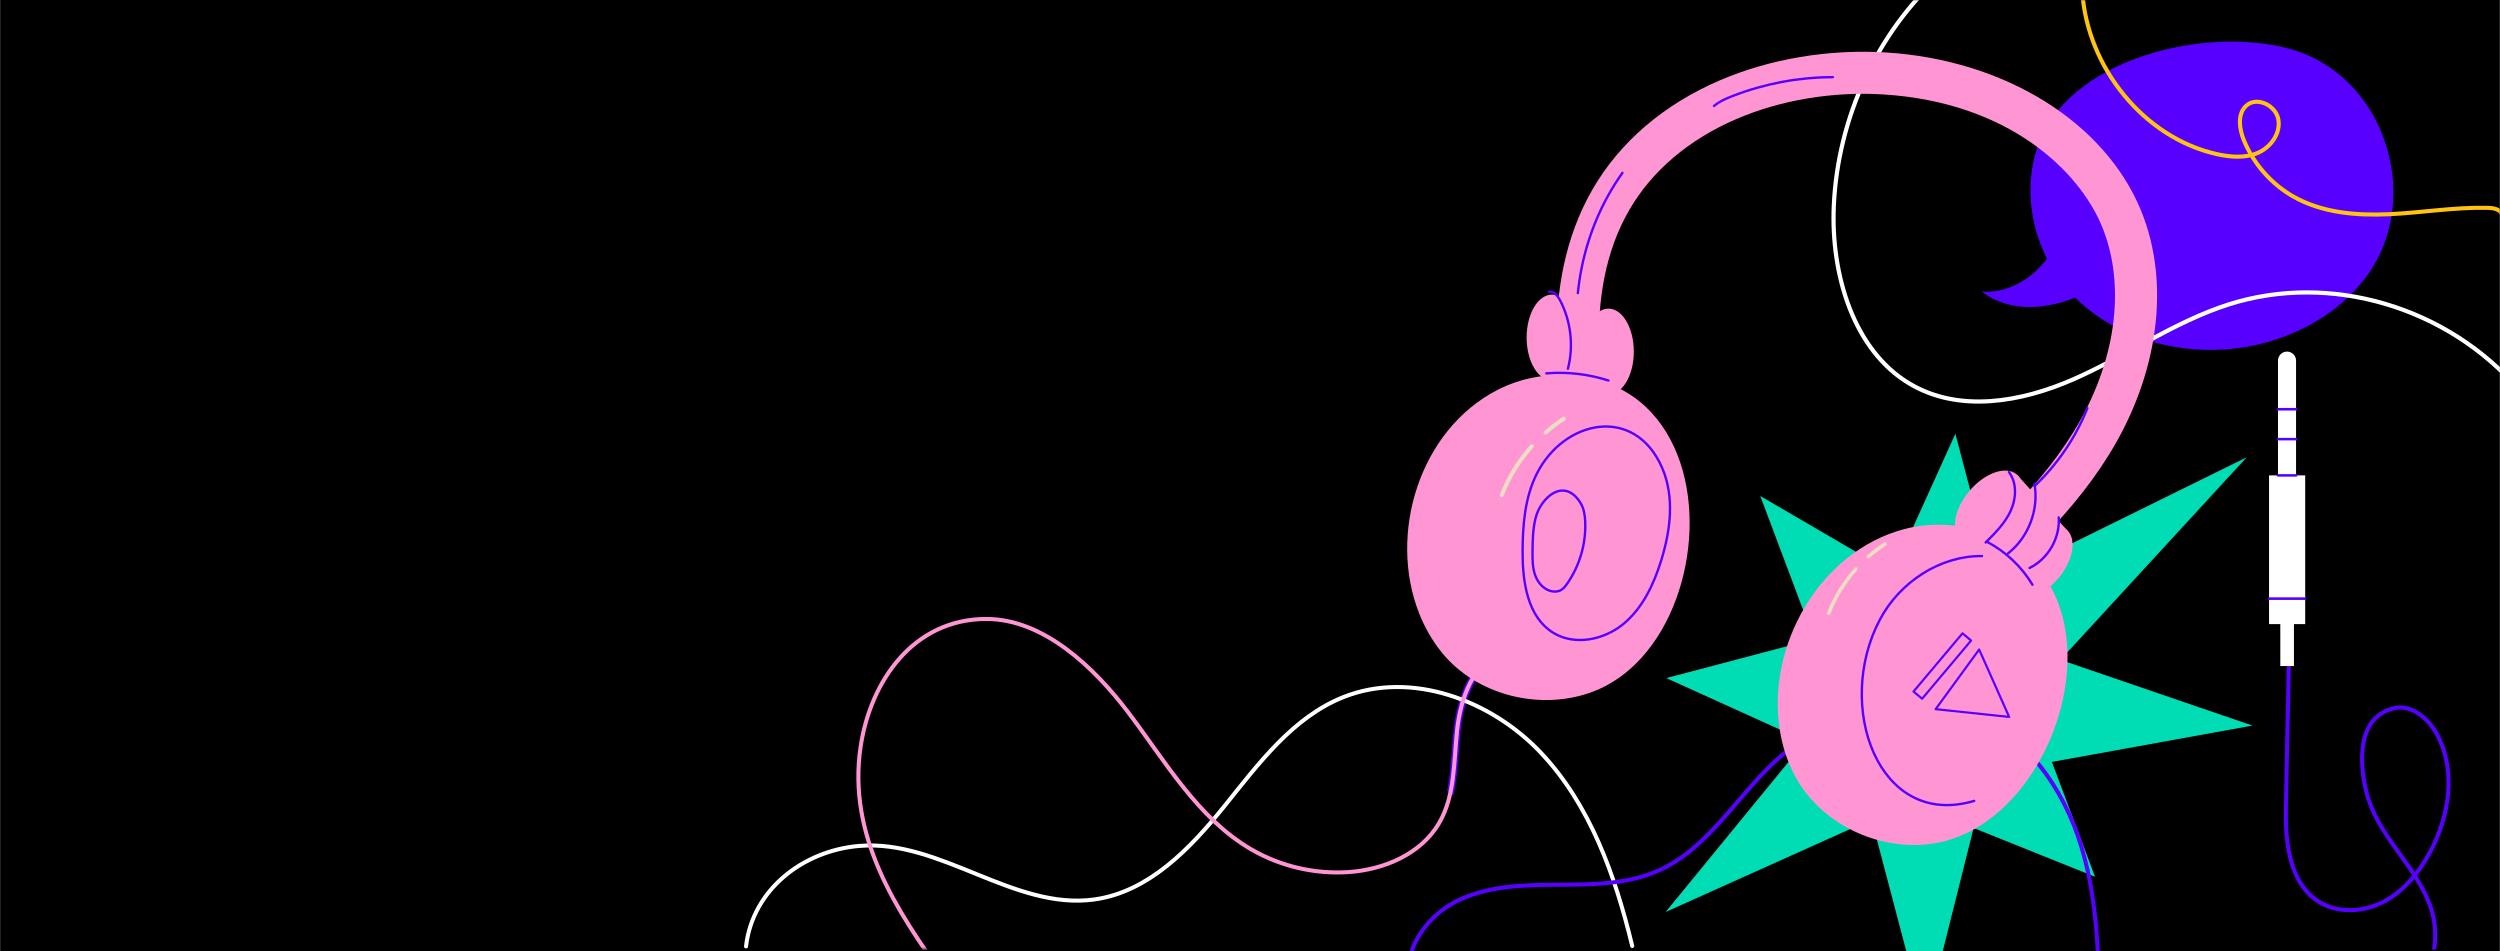 <svg width="1440" height="548" viewBox="0 0 1440 548" fill="none" xmlns="http://www.w3.org/2000/svg">
<rect x="0" y="0" width="1440" height="548" fill="#808080" stroke="none"/>
<g clip-path="url(#clip0_315_1220)">
<path d="M1439.85 0H0.152V548.005H1439.85V0Z" fill="black"/>
<path d="M1333.69 33.936C1329.23 31.633 1324.47 29.736 1319.43 28.307C1274.1 15.474 1201.35 31.215 1178.07 74.509C1162.01 104.354 1169.6 143.736 1192.6 168.617C1214.7 192.534 1248.75 203.487 1281.34 201.288C1282.66 201.201 1283.98 201.086 1285.3 200.955C1285.62 200.921 1285.93 200.888 1286.25 200.846C1289.23 200.53 1292.21 200.098 1295.17 199.565C1296.73 199.27 1298.29 198.958 1299.85 198.612C1315.54 195.087 1330.6 188.454 1343.34 178.917C1351.09 173.131 1358 166.276 1363.68 158.386C1372.38 146.307 1377.11 132.333 1378.29 118.098C1378.4 116.779 1378.47 115.467 1378.53 114.139C1378.56 113.217 1378.59 112.286 1378.59 111.358C1378.59 109.906 1378.57 108.457 1378.5 107.004C1377.22 77.207 1360.98 47.999 1333.69 33.936Z" fill="#5700FF"/>
<path d="M1198.48 170.246C1189.23 173.994 1179.44 176.755 1169.46 176.855C1159.48 176.954 1149.25 174.208 1141.51 167.92C1152.52 168.876 1163.53 164.206 1171.79 156.892C1180.05 149.578 1185.82 139.823 1190.08 129.655" fill="#5700FF"/>
<path d="M837.12 458.317C839.047 450.004 839.693 441.312 840.314 432.788C840.608 428.752 840.913 424.578 841.352 420.556C844.856 388.424 860.257 379.405 866.716 377.018C867.778 376.627 868.321 375.45 867.927 374.391C867.534 373.33 866.356 372.784 865.293 373.182C843.755 381.137 838.525 408.653 837.276 420.114C836.83 424.208 836.523 428.418 836.226 432.487C835.663 440.202 835.081 448.056 833.525 455.554L837.12 458.317Z" fill="#5700FF"/>
<path d="M429.717 545.123C433.463 512.617 462.226 490.026 494.9 487.256C541.598 483.297 584.015 524.574 630.425 518.079C661.602 513.716 685.489 488.889 705.206 464.4C724.924 439.91 744.699 413.058 773.963 401.473C812.716 386.132 858.666 403.143 887.33 433.352C915.993 463.56 930.366 504.439 940.163 544.873" stroke="white" stroke-width="2.332" stroke-miterlimit="10" stroke-linecap="round" stroke-linejoin="round"/>
<mask id="mask0_315_1220" style="mask-type:luminance" maskUnits="userSpaceOnUse" x="791" y="0" width="649" height="549">
<path d="M1440 0H791.182V548.005H1440V0Z" fill="white"/>
</mask>
<g mask="url(#mask0_315_1220)">
<path d="M1199.41 -4.373C1202.49 39.142 1235.07 79.427 1276.93 88.783C1284.78 90.538 1293.25 91.221 1300.63 88.004C1308.02 84.784 1313.83 76.699 1312.3 68.669C1310.77 60.639 1299.99 55.436 1293.93 60.806C1288.55 65.574 1289.8 74.416 1292.6 81.099C1298.23 94.557 1308.34 106.024 1320.88 113.166C1337.41 122.579 1357.13 124.266 1376.05 123.388C1394.97 122.51 1413.79 119.284 1432.73 119.707C1435.72 119.774 1439.18 120.188 1440.81 122.744" stroke="#FFC410" stroke-width="2.356" stroke-miterlimit="10" stroke-linecap="round" stroke-linejoin="round"/>
</g>
<mask id="mask1_315_1220" style="mask-type:luminance" maskUnits="userSpaceOnUse" x="791" y="0" width="649" height="549">
<path d="M1440 0H791.182V548.005H1440V0Z" fill="white"/>
</mask>
<g mask="url(#mask1_315_1220)">
<path d="M1294.1 263.394L1148.74 334.991L1146.5 326.493L1144.25 317.931L1126.3 249.844L1089.97 330.043L1013.92 285.701L1044.91 368.129L1023.06 373.894L1016.19 375.708L959.789 390.574L998.918 408.312L1039.96 426.922L959.406 525.305L1078.03 471.994L1079.36 477.037L1081.07 483.552L1103.64 569.217L1108.78 588.71L1136.81 476.944L1160.77 486.566L1171.83 491.006L1206.74 505.031L1181.87 438.862L1297.4 417.923L1186.81 380.062L1294.1 263.394ZM1097.63 463.669C1098.14 464.479 1098.62 465.301 1099.1 466.13C1099.53 466.846 1099.94 467.572 1100.34 468.304C1099.47 466.736 1098.57 465.187 1097.62 463.659L1097.63 463.669Z" fill="#00DDB5"/>
</g>
<mask id="mask2_315_1220" style="mask-type:luminance" maskUnits="userSpaceOnUse" x="791" y="0" width="649" height="549">
<path d="M1440 0H791.182V548.005H1440V0Z" fill="white"/>
</mask>
<g mask="url(#mask2_315_1220)">
<path d="M1209.3 587.698C1208.98 551.904 1208.53 515.378 1196.88 481.535C1185.22 447.693 1160.18 416.392 1125.7 406.825C1087.08 396.111 1045.26 415.006 1017.2 443.629C997.369 463.862 981.473 489.631 955.656 501.299C937.454 509.526 916.76 509.513 896.787 509.617C876.813 509.721 856.015 510.284 838.27 519.456C820.524 528.63 806.948 549.082 812.255 568.346" stroke="#5700FF" stroke-width="2.335" stroke-miterlimit="10" stroke-linecap="round" stroke-linejoin="round"/>
</g>
<mask id="mask3_315_1220" style="mask-type:luminance" maskUnits="userSpaceOnUse" x="0" y="0" width="1442" height="547">
<path d="M1440 0L1441.46 546.595H0.006L0.301 0H1440Z" fill="white"/>
</mask>
<g mask="url(#mask3_315_1220)">
<path d="M1118.1 -14.443C1081.5 18.222 1058.5 67.746 1056.27 118.7C1054.54 158.173 1067.68 201.816 1099.95 221.005C1128.46 237.958 1164.28 231.681 1194.44 218.406C1224.61 205.131 1252.3 185.422 1283.54 175.409C1342.18 156.613 1410.12 176.714 1451.42 225.082" stroke="white" stroke-width="2.416" stroke-miterlimit="10" stroke-linecap="round" stroke-linejoin="round"/>
</g>
<mask id="mask4_315_1220" style="mask-type:luminance" maskUnits="userSpaceOnUse" x="0" y="0" width="1442" height="547">
<path d="M1440 0L1441.46 546.595H0.006L0.301 0H1440Z" fill="white"/>
</mask>
<g mask="url(#mask4_315_1220)">
<path d="M866.005 375.102C848.66 381.51 841.314 401.991 839.314 420.337C837.313 438.682 838.207 458.277 828.86 474.201C818.46 491.912 797.222 500.947 776.695 502.319C757.397 503.608 737.744 499.049 720.997 489.395C689.729 471.375 671.141 438.21 649.269 409.545C630.521 384.975 601.38 356.428 567.926 356.516C526.07 356.63 501.307 392.266 495.672 430.362C488.161 481.137 515.774 524.028 544.491 563.463" stroke="#FF96D3" stroke-width="2.332" stroke-miterlimit="10" stroke-linecap="round" stroke-linejoin="round"/>
</g>
<mask id="mask5_315_1220" style="mask-type:luminance" maskUnits="userSpaceOnUse" x="0" y="0" width="1441" height="547">
<path d="M1439.54 0L1441 547H0L0.295 0H1439.54Z" fill="white"/>
<rect y="0.5" width="200" height="203" rx="4" fill="white"/>
</mask>
<g mask="url(#mask5_315_1220)">
<path d="M1319.03 323.879C1319.03 371.399 1316.84 445.862 1316.65 467.752C1316.49 486.809 1319.25 508.829 1335.29 519.179C1346.36 526.328 1361.36 525.496 1373.03 519.36C1384.7 513.225 1393.38 502.506 1399.65 490.924C1410.97 470.019 1414.98 443.526 1403.53 422.695C1398.59 413.707 1388.99 405.598 1378.98 407.921C1357.44 412.924 1358.88 439.618 1363.08 456.314C1369.42 481.515 1390.42 497.122 1399.42 520.804C1403.88 532.54 1403.76 545.942 1399.1 557.599" stroke="#5700FF" stroke-width="2.332" stroke-miterlimit="10" stroke-linecap="round" stroke-linejoin="round"/>
</g>
<path d="M1144.63 472.838C1185.8 443.418 1205.89 373.855 1177.98 332.697C1160.82 307.405 1126.13 296.942 1096.58 304.84C1047.96 317.829 1017.39 372.176 1025.18 420.607C1026.56 429.205 1029.15 437.578 1033.08 445.408C1047.45 474 1081.44 490.484 1112.89 485.976C1124.38 484.33 1135.07 479.665 1144.63 472.838Z" fill="#FF96D3"/>
<path d="M945.535 378.85C979.539 341.257 984.3 268.863 948.147 234.524C925.929 213.422 889.721 210.582 862.486 224.623C817.669 247.716 799.382 307.452 817.393 353.208C820.589 361.33 824.923 368.975 830.451 375.802C850.641 400.731 887.456 409.615 917.283 398.488C928.178 394.424 937.645 387.574 945.535 378.85Z" fill="#FF96D3"/>
<path d="M1110.42 364.074C1106.89 364.074 1103.39 362.545 1100.99 359.596C1096.77 354.404 1097.56 346.776 1102.76 342.561C1138.22 313.83 1171.89 285.058 1194.19 249.034C1218.68 209.492 1224.91 165.265 1210.87 130.727C1197.7 98.339 1156.81 58.917 1084.91 54.401C1055.72 52.564 1025.62 57.597 1000.14 68.563C972.754 80.345 951.4 98.504 938.38 121.083C910.724 169.045 921.25 231.535 933.286 286.344C934.721 292.877 930.575 299.334 924.028 300.767C917.483 302.197 911.008 298.062 909.572 291.529C896.564 232.294 885.364 164.454 917.339 109.002C932.989 81.862 958.296 60.187 990.526 46.321C1019.45 33.875 1053.52 28.158 1086.43 30.227C1154.87 34.524 1212.54 70.4 1233.37 121.624C1250.3 163.288 1243.38 215.678 1214.85 261.764C1190.55 301.011 1155.2 331.273 1118.07 361.365C1115.82 363.187 1113.11 364.074 1110.42 364.074Z" fill="#FF96D3"/>
<path d="M885.095 273.077C878.302 286.724 877.082 302.42 877.015 317.657C876.938 335.177 879.807 355.476 894.811 364.577C907.102 372.033 923.827 368.606 934.952 359.507C946.075 350.407 952.487 336.775 956.772 323.073C962.205 305.694 964.657 286.345 957.45 269.619C941.668 232.991 900.665 241.797 885.095 273.077Z" stroke="#5700FF" stroke-width="1.381" stroke-miterlimit="10" stroke-linecap="round" stroke-linejoin="round"/>
<path d="M884.459 298.522C882.927 304.775 882.794 311.274 882.736 317.709C882.696 322.41 882.711 327.231 884.364 331.633C886.016 336.034 889.669 339.997 894.332 340.664C895.858 340.882 897.464 340.731 898.839 340.033C900.439 339.22 901.593 337.754 902.622 336.285C909.894 325.91 913.628 313.113 913.074 300.465C912.908 296.664 912.319 292.747 910.28 289.533C900.747 274.502 887.346 286.744 884.459 298.522Z" stroke="#5700FF" stroke-width="1.381" stroke-miterlimit="10" stroke-linecap="round" stroke-linejoin="round"/>
<path d="M893.956 219.18C902.028 219.18 908.572 208.102 908.572 194.436C908.572 180.77 902.028 169.691 893.956 169.691C885.884 169.691 879.34 180.77 879.34 194.436C879.34 208.102 885.884 219.18 893.956 219.18Z" fill="#FF96D3"/>
<path d="M926.46 227.254C934.532 227.254 941.076 216.176 941.076 202.51C941.076 188.844 934.532 177.766 926.46 177.766C918.388 177.766 911.844 188.844 911.844 202.51C911.844 216.176 918.388 227.254 926.46 227.254Z" fill="#FF96D3"/>
<path d="M1156.73 301.579C1147.86 311.991 1135.68 316.203 1129.53 310.985C1123.38 305.768 1125.59 293.099 1134.46 282.687C1143.33 272.275 1155.5 268.063 1161.65 273.281C1167.8 278.498 1165.6 291.167 1156.73 301.579Z" fill="#FF96D3"/>
<path d="M1185.38 333.324C1176.51 343.736 1164.33 347.948 1158.18 342.73C1152.03 337.513 1154.24 324.844 1163.11 314.432C1171.98 304.02 1184.16 299.808 1190.31 305.027C1196.46 310.243 1194.25 322.912 1185.38 333.324Z" fill="#FF96D3"/>
<path d="M926.459 219.181C914.96 215.476 902.723 214.066 890.682 215.058" stroke="#5700FF" stroke-width="1.381" stroke-miterlimit="10" stroke-linecap="round" stroke-linejoin="round"/>
<path d="M892.326 168.01C895.118 167.689 897.241 170.403 898.548 172.888C904.859 184.897 906.526 199.264 903.128 212.393" stroke="#5700FF" stroke-width="1.381" stroke-miterlimit="10" stroke-linecap="round" stroke-linejoin="round"/>
<path d="M1161.65 273.281L1190.31 305.027C1190.31 305.027 1200.11 314.48 1185.38 333.324L1145.59 292.133L1161.65 273.281Z" fill="#FF96D3"/>
<path d="M1157.16 271.933C1161.84 278.178 1161.43 287.099 1158.18 294.19C1154.93 301.28 1149.29 306.952 1143.76 312.464" stroke="#5700FF" stroke-width="1.381" stroke-miterlimit="10" stroke-linecap="round" stroke-linejoin="round"/>
<path d="M1144.29 311.965C1155.16 317.608 1164.41 326.309 1170.7 336.804" stroke="#5700FF" stroke-width="1.381" stroke-miterlimit="10" stroke-linecap="round" stroke-linejoin="round"/>
<path d="M908.84 168.842C910.801 149.328 916.607 130.176 926.085 112.997C928.642 108.363 931.46 103.874 934.524 99.559" stroke="#5700FF" stroke-width="1.381" stroke-miterlimit="10" stroke-linecap="round" stroke-linejoin="round"/>
<path d="M987.273 61.028C990.35 58.439 994.105 56.802 997.854 55.341C1016.25 48.176 1035.99 44.46 1055.75 44.442" stroke="#5700FF" stroke-width="1.381" stroke-miterlimit="10" stroke-linecap="round" stroke-linejoin="round"/>
<path d="M1171.93 279.946C1185.15 267.434 1195.6 252.028 1202.33 235.137" stroke="#5700FF" stroke-width="1.381" stroke-miterlimit="10" stroke-linecap="round" stroke-linejoin="round"/>
<path d="M1157.28 412.947L1136.11 410.711L1114.93 408.475L1127.46 391.292L1139.99 374.109L1148.64 393.528L1157.28 412.947Z" stroke="#5700FF" stroke-width="1.261" stroke-miterlimit="10" stroke-linecap="round" stroke-linejoin="round"/>
<path d="M1171.83 278.626C1174.53 293.401 1168.47 309.442 1156.65 318.751" stroke="#5700FF" stroke-width="1.381" stroke-miterlimit="10" stroke-linecap="round" stroke-linejoin="round"/>
<path d="M1185.81 298.027C1186.68 309.876 1179.74 321.923 1169.04 327.138" stroke="#5700FF" stroke-width="1.381" stroke-miterlimit="10" stroke-linecap="round" stroke-linejoin="round"/>
<path d="M1107.13 402.476L1102.18 398.324L1130.4 364.801L1135.35 368.953L1107.13 402.476Z" stroke="#5700FF" stroke-width="1.261" stroke-miterlimit="10" stroke-linecap="round" stroke-linejoin="round"/>
<path d="M1141.65 320.283C1117.39 320.041 1094.25 335.367 1082.89 356.758C1056.46 406.519 1081.86 477.83 1137.13 461.309" stroke="#5700FF" stroke-width="1.381" stroke-miterlimit="10" stroke-linecap="round" stroke-linejoin="round"/>
<path d="M882.351 256.992C874.952 265.277 869.024 274.864 865.004 285.214" stroke="#EBDEC4" stroke-width="2.289" stroke-miterlimit="10" stroke-linecap="round" stroke-linejoin="round"/>
<path d="M900.824 241.104C897.099 243.531 893.557 246.229 890.223 249.167" stroke="#EBDEC4" stroke-width="2.289" stroke-miterlimit="10" stroke-linecap="round" stroke-linejoin="round"/>
<path d="M1069.01 327.744C1062.32 335.239 1056.96 343.912 1053.32 353.275" stroke="#EBDEC4" stroke-width="2.071" stroke-miterlimit="10" stroke-linecap="round" stroke-linejoin="round"/>
<path d="M1085.73 313.371C1082.36 315.567 1079.15 318.008 1076.14 320.665" stroke="#EBDEC4" stroke-width="2.071" stroke-miterlimit="10" stroke-linecap="round" stroke-linejoin="round"/>
<path d="M1327.8 273.822H1306.97V359.489H1327.8V273.822Z" fill="white"/>
<path d="M1317.33 310.986H1317.32C1314.46 310.986 1312.12 308.647 1312.12 305.786V207.71C1312.12 204.848 1314.45 202.509 1317.32 202.509H1317.33C1320.19 202.509 1322.53 204.848 1322.53 207.71V305.786C1322.53 308.647 1320.19 310.986 1317.33 310.986Z" fill="white"/>
<path d="M1312.12 235.71H1322.53" stroke="#5700FF" stroke-width="1.474" stroke-miterlimit="10" stroke-linecap="round" stroke-linejoin="round"/>
<path d="M1312.12 252.944H1322.53" stroke="#5700FF" stroke-width="1.474" stroke-miterlimit="10" stroke-linecap="round" stroke-linejoin="round"/>
<path d="M1312.12 273.822H1322.53" stroke="#5700FF" stroke-width="1.474" stroke-miterlimit="10" stroke-linecap="round" stroke-linejoin="round"/>
<path d="M1306.97 344.805H1327.8" stroke="#5700FF" stroke-width="1.474" stroke-miterlimit="10" stroke-linecap="round" stroke-linejoin="round"/>
<path d="M1321.31 355.013H1313.46V383.639H1321.31V355.013Z" fill="white"/>
</g>
<defs>
<clipPath id="clip0_315_1220">
<rect width="1440" height="548" fill="white"/>
</clipPath>
</defs>
</svg>
